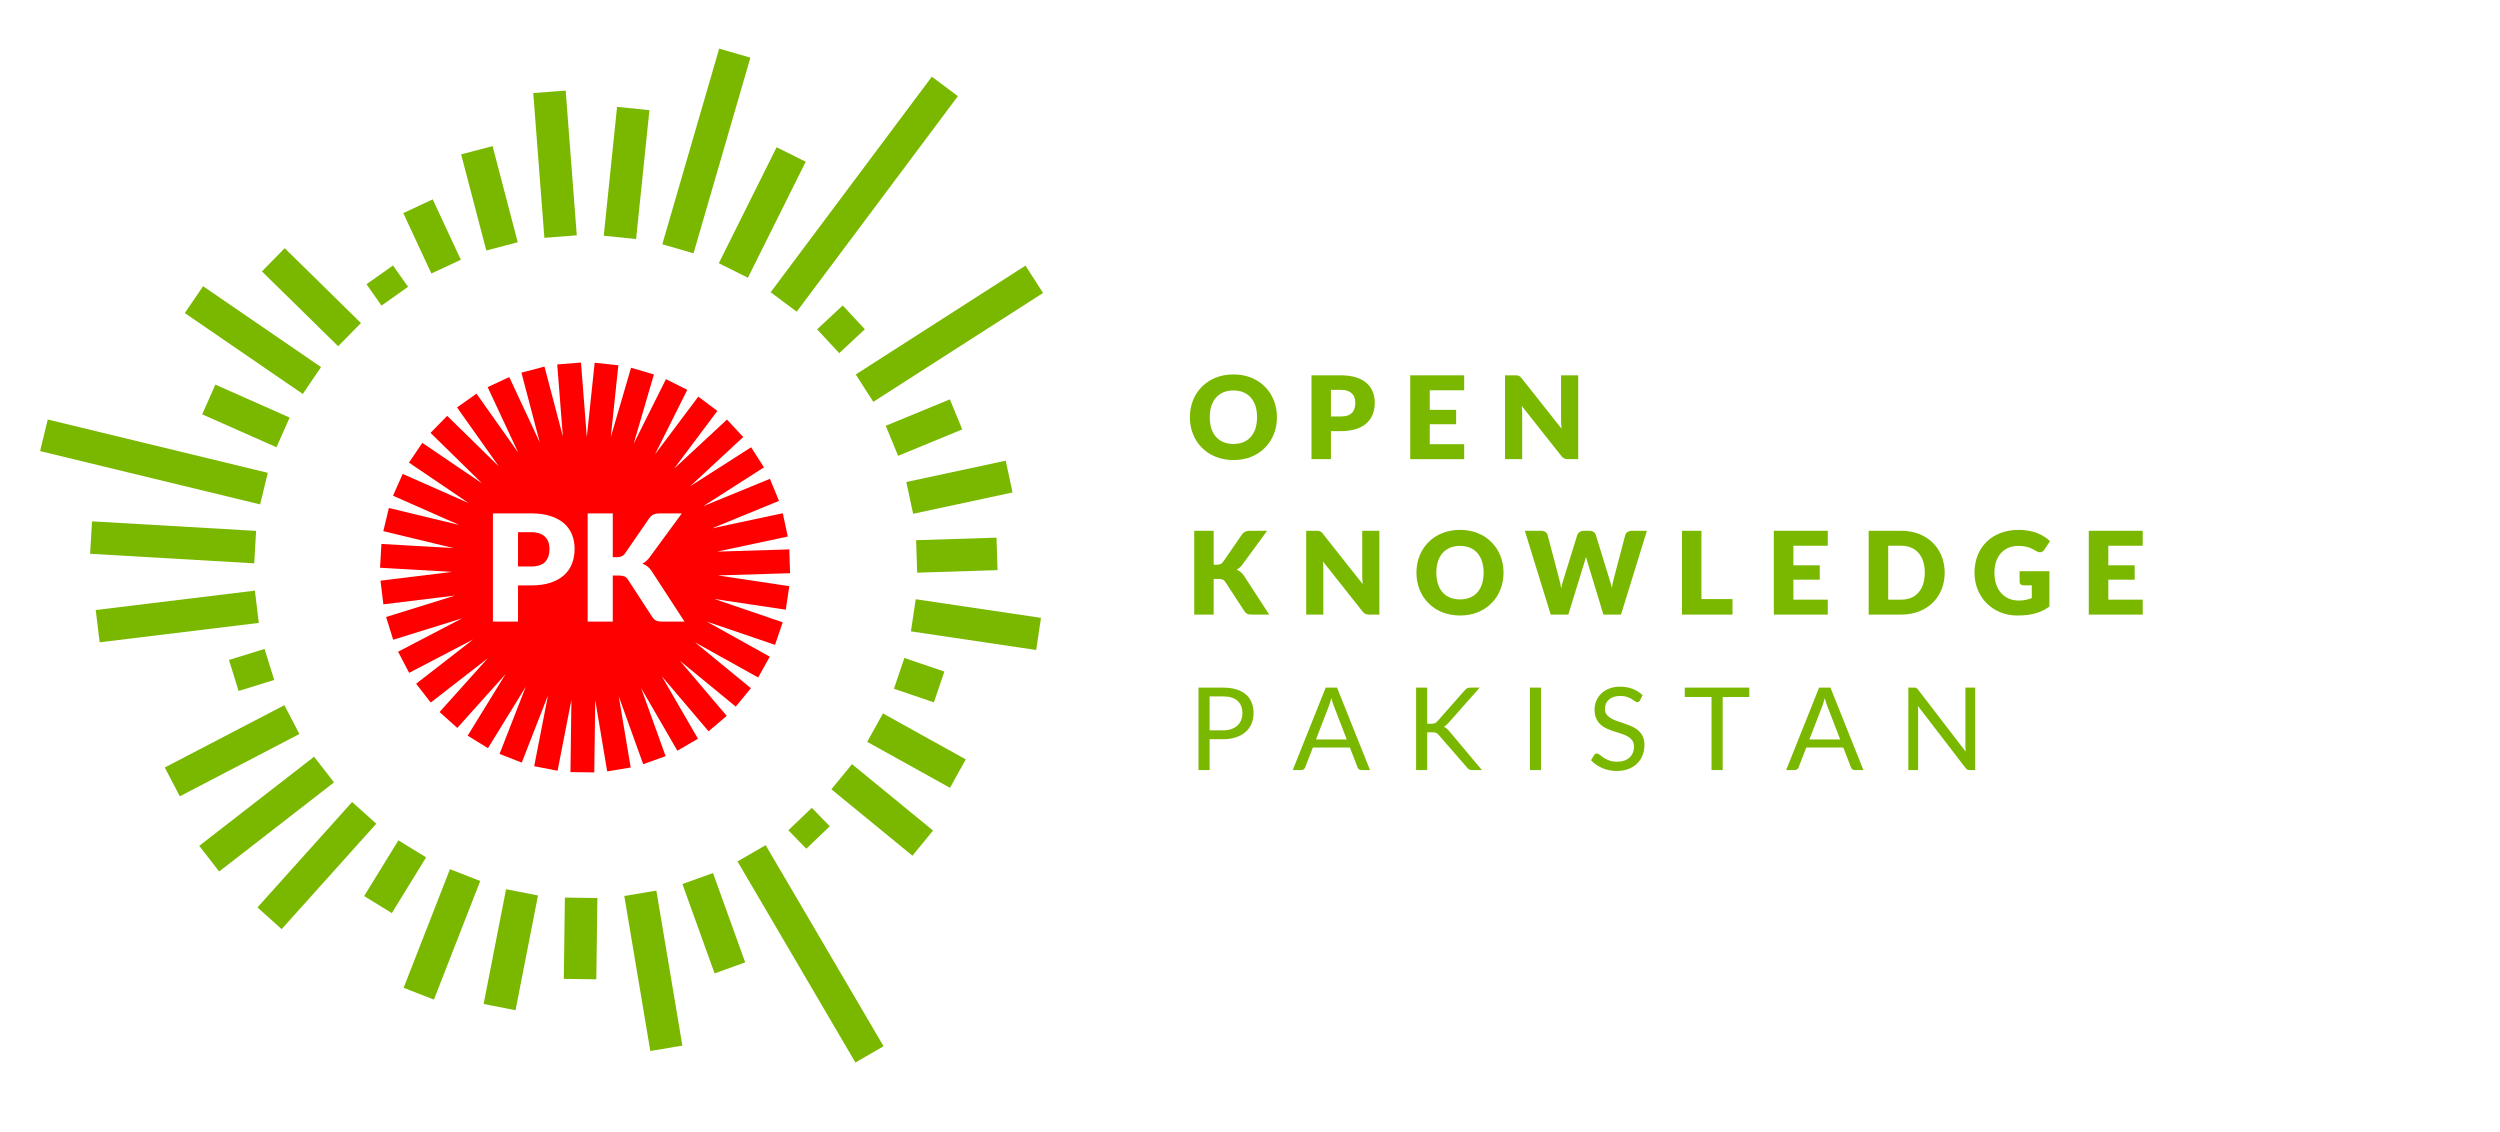 <?xml version="1.0" encoding="utf-8"?>
<!-- Generator: Adobe Illustrator 18.1.1, SVG Export Plug-In . SVG Version: 6.00 Build 0)  -->
<svg version="1.1" xmlns="http://www.w3.org/2000/svg" xmlns:xlink="http://www.w3.org/1999/xlink" x="0px" y="0px"
	 viewBox="0 0 1616.012 732" enable-background="new 0 0 1616.012 732" xml:space="preserve">
<g id="Layer_1">
	<g>
		<path fill="#7AB800" d="M797.322,297.388c-16.883,0-28.188-12.048-28.188-27.703c0-15.655,11.305-27.666,28.188-27.666
			c16.844,0,28.111,12.085,28.111,27.666C825.434,285.34,814.166,297.388,797.322,297.388z M797.322,252.394
			c-9.67,0-15.322,6.544-15.322,17.291c0,10.858,5.652,17.291,15.322,17.291c9.594,0,15.246-6.433,15.246-17.291
			C812.568,258.938,806.916,252.394,797.322,252.394z"/>
		<path fill="#7AB800" d="M860.322,278.684v18.109h-12.568v-54.18h19.113c15.246,0,21.791,7.697,21.791,17.7
			c0,10.821-6.805,18.37-21.791,18.37H860.322z M860.322,269.201h6.545c6.545,0,9.223-3.272,9.223-8.888
			c0-4.945-2.9-8.292-9.223-8.292h-6.545V269.201z"/>
		<path fill="#7AB800" d="M946.451,242.613v9.668h-22.238v12.644h17.031v9.297h-17.031v12.903h22.238v9.668H911.57v-54.18H946.451z"
			/>
		<path fill="#7AB800" d="M983.643,244.547l25.732,32.538c-0.185-2.083-0.297-4.054-0.297-5.802v-28.67h11.082v54.18h-6.545
			c-1.934,0-3.162-0.483-4.389-2.082l-25.547-32.277c0.148,1.897,0.262,3.719,0.262,5.317v29.042h-11.082v-54.18h6.619
			C981.635,242.613,982.268,242.874,983.643,244.547z"/>
	</g>
	<g>
		<path fill="#7AB800" d="M784.529,365.041h2.008c1.859,0,3.199-0.595,4.016-1.747l12.197-17.701c1.34-1.934,2.938-2.491,5.43-2.491
			h10.932l-16.062,21.902c-1.154,1.6-2.381,2.566-3.682,3.272c1.896,0.707,3.42,1.822,4.723,3.867l16.361,25.138h-11.23
			c-2.863,0-3.904-0.818-4.908-2.306l-12.271-18.853c-0.893-1.376-2.119-1.896-4.463-1.896h-3.049v23.055h-12.568v-54.18h12.568
			V365.041z"/>
		<path fill="#7AB800" d="M855.115,345.035l25.732,32.538c-0.186-2.083-0.297-4.054-0.297-5.802v-28.67h11.082v54.18h-6.545
			c-1.934,0-3.162-0.483-4.389-2.082l-25.547-32.277c0.148,1.896,0.262,3.719,0.262,5.317v29.042h-11.082v-54.18h6.619
			C853.107,343.102,853.74,343.362,855.115,345.035z"/>
		<path fill="#7AB800" d="M943.775,397.876c-16.883,0-28.188-12.048-28.188-27.703c0-15.655,11.305-27.666,28.188-27.666
			c16.846,0,28.113,12.085,28.113,27.666C971.889,385.828,960.621,397.876,943.775,397.876z M943.775,352.882
			c-9.668,0-15.32,6.544-15.32,17.291c0,10.858,5.652,17.291,15.32,17.291c9.594,0,15.246-6.433,15.246-17.291
			C959.021,359.426,953.369,352.882,943.775,352.882z"/>
		<path fill="#7AB800" d="M985.654,343.102h10.56c2.193,0,3.719,1.078,4.164,2.715l7.438,28.261c0.482,1.822,1.041,3.942,1.301,6.21
			c0.484-2.343,1.115-4.388,1.674-6.21l8.775-28.261c0.447-1.376,2.008-2.715,4.092-2.715h3.717c2.195,0,3.607,1.041,4.166,2.715
			l8.701,28.261c0.559,1.748,1.189,3.682,1.637,5.913c0.408-2.194,0.818-4.165,1.264-5.913l7.438-28.261
			c0.408-1.45,2.008-2.715,4.09-2.715h9.893l-16.734,54.18h-11.379l-10.189-33.579c-0.334-1.041-0.742-2.305-1.078-3.681
			c-0.334,1.376-0.744,2.64-1.078,3.681l-10.338,33.579h-11.379L985.654,343.102z"/>
		<path fill="#7AB800" d="M1099.826,387.241h20.08v10.04h-32.65v-54.18h12.57V387.241z"/>
		<path fill="#7AB800" d="M1181.492,343.102v9.668h-22.236v12.644h17.031v9.297h-17.031v12.903h22.236v9.668h-34.881v-54.18
			H1181.492z"/>
		<path fill="#7AB800" d="M1228.947,397.281H1207.9v-54.18h21.047c16.846,0,28.113,11.49,28.113,27.071
			C1257.061,385.828,1245.793,397.281,1228.947,397.281z M1228.947,352.77h-8.404v34.844h8.404c9.594,0,15.246-6.619,15.246-17.44
			C1244.193,359.426,1238.541,352.77,1228.947,352.77z"/>
		<path fill="#7AB800" d="M1313.367,386.572v-8.219h-5.355c-1.598,0-2.527-0.93-2.527-2.23v-6.917h19.262v22.869
			c-5.541,4.054-11.898,5.801-20.75,5.801c-15.84,0-27.666-11.825-27.666-27.703c0-16.176,11.156-27.666,28.633-27.666
			c9.074,0,15.805,3.123,20.154,7.288l-3.643,5.541c-0.707,1.041-1.674,1.673-2.826,1.673c-0.744,0-1.525-0.26-2.307-0.743
			c-3.979-2.38-6.768-3.384-11.824-3.384c-9.371,0-15.32,6.916-15.32,17.291c0,11.453,6.693,18.035,15.766,18.035
			C1308.422,388.208,1310.988,387.576,1313.367,386.572z"/>
		<path fill="#7AB800" d="M1385.068,343.102v9.668h-22.236v12.644h17.031v9.297h-17.031v12.903h22.236v9.668h-34.881v-54.18
			H1385.068z"/>
	</g>
	<g>
		<path fill="#7AB800" d="M781.891,477.832v19.934h-7.178v-53.294h15.732c3.371,0,6.303,0.391,8.795,1.172s4.557,1.891,6.191,3.328
			c1.637,1.438,2.857,3.175,3.664,5.207c0.805,2.033,1.209,4.302,1.209,6.806c0,2.479-0.434,4.748-1.303,6.806
			c-0.867,2.059-2.137,3.831-3.811,5.318s-3.752,2.647-6.23,3.478c-2.479,0.831-5.318,1.246-8.516,1.246H781.891z M781.891,472.104
			h8.555c2.057,0,3.873-0.272,5.447-0.818c1.574-0.545,2.895-1.308,3.961-2.287s1.873-2.15,2.418-3.515
			c0.545-1.363,0.818-2.863,0.818-4.5c0-3.396-1.049-6.049-3.143-7.958c-2.096-1.909-5.264-2.864-9.502-2.864h-8.555V472.104z"/>
		<path fill="#7AB800" d="M885.576,497.766h-5.578c-0.645,0-1.166-0.161-1.562-0.483s-0.693-0.731-0.893-1.228l-4.982-12.867
			h-23.914l-4.982,12.867c-0.174,0.446-0.473,0.844-0.893,1.19c-0.422,0.348-0.943,0.521-1.562,0.521h-5.578l21.309-53.294h7.328
			L885.576,497.766z M850.654,477.98h19.896l-8.367-21.682c-0.545-1.339-1.078-3.013-1.6-5.021
			c-0.271,1.017-0.539,1.952-0.799,2.808s-0.516,1.605-0.762,2.25L850.654,477.98z"/>
		<path fill="#7AB800" d="M922.543,467.827h2.715c0.943,0,1.693-0.117,2.25-0.353c0.559-0.235,1.084-0.639,1.582-1.209
			l17.738-20.083c0.545-0.619,1.072-1.06,1.582-1.32c0.508-0.26,1.158-0.391,1.951-0.391h6.137l-20.307,22.947
			c-0.52,0.57-1.01,1.054-1.469,1.45s-0.947,0.719-1.469,0.967c0.693,0.223,1.303,0.558,1.822,1.004
			c0.521,0.446,1.066,1.004,1.637,1.674l21.199,25.252h-6.248c-0.473,0-0.869-0.037-1.191-0.111s-0.602-0.174-0.836-0.298
			c-0.236-0.124-0.453-0.284-0.65-0.483c-0.199-0.198-0.398-0.409-0.596-0.632l-18.408-21.161c-0.273-0.298-0.527-0.552-0.764-0.763
			s-0.508-0.391-0.818-0.539c-0.311-0.149-0.668-0.254-1.078-0.316c-0.408-0.062-0.91-0.093-1.506-0.093h-3.273v24.396h-7.178
			v-53.294h7.178V467.827z"/>
		<path fill="#7AB800" d="M996.143,497.766h-7.215v-53.294h7.215V497.766z"/>
		<path fill="#7AB800" d="M1060.035,452.803c-0.223,0.372-0.459,0.65-0.707,0.837c-0.248,0.186-0.57,0.278-0.967,0.278
			c-0.422,0-0.912-0.21-1.469-0.632c-0.559-0.421-1.266-0.886-2.121-1.395c-0.855-0.508-1.883-0.973-3.086-1.395
			s-2.658-0.633-4.369-0.633c-1.613,0-3.037,0.218-4.277,0.651s-2.275,1.022-3.105,1.767c-0.832,0.744-1.457,1.617-1.879,2.622
			c-0.422,1.004-0.631,2.089-0.631,3.254c0,1.487,0.365,2.721,1.096,3.7c0.732,0.979,1.699,1.816,2.902,2.511
			c1.201,0.694,2.564,1.296,4.09,1.804s3.088,1.035,4.686,1.58c1.6,0.546,3.162,1.159,4.688,1.841
			c1.523,0.683,2.887,1.544,4.09,2.585s2.17,2.318,2.9,3.831c0.732,1.513,1.098,3.372,1.098,5.578c0,2.331-0.396,4.519-1.189,6.564
			c-0.795,2.045-1.953,3.824-3.479,5.336c-1.523,1.513-3.396,2.703-5.615,3.57c-2.219,0.868-4.742,1.302-7.568,1.302
			c-3.445,0-6.588-0.626-9.428-1.878c-2.838-1.252-5.262-2.943-7.27-5.076l2.082-3.422c0.197-0.272,0.439-0.502,0.725-0.688
			c0.285-0.187,0.602-0.279,0.949-0.279c0.52,0,1.115,0.279,1.785,0.837s1.506,1.172,2.51,1.841c1.004,0.67,2.219,1.283,3.645,1.841
			s3.168,0.837,5.225,0.837c1.711,0,3.236-0.235,4.576-0.707c1.338-0.471,2.473-1.134,3.402-1.989s1.643-1.878,2.139-3.068
			c0.494-1.189,0.744-2.516,0.744-3.979c0-1.611-0.367-2.932-1.098-3.96c-0.732-1.029-1.693-1.891-2.883-2.585
			s-2.547-1.283-4.072-1.767s-3.086-0.979-4.686-1.487c-1.6-0.509-3.162-1.098-4.686-1.767c-1.525-0.67-2.883-1.537-4.072-2.604
			c-1.191-1.065-2.152-2.399-2.883-3.998c-0.732-1.6-1.098-3.576-1.098-5.932c0-1.884,0.365-3.706,1.098-5.467
			c0.73-1.761,1.791-3.322,3.18-4.687c1.389-1.363,3.105-2.454,5.15-3.272s4.395-1.228,7.049-1.228c2.975,0,5.689,0.472,8.145,1.413
			c2.453,0.942,4.598,2.306,6.434,4.091L1060.035,452.803z"/>
		<path fill="#7AB800" d="M1130.77,444.472v6.062h-17.219v47.231h-7.215v-47.231h-17.293v-6.062H1130.77z"/>
		<path fill="#7AB800" d="M1204.518,497.766h-5.578c-0.645,0-1.166-0.161-1.562-0.483s-0.693-0.731-0.893-1.228l-4.982-12.867
			h-23.914l-4.982,12.867c-0.174,0.446-0.473,0.844-0.893,1.19c-0.422,0.348-0.943,0.521-1.562,0.521h-5.578l21.309-53.294h7.328
			L1204.518,497.766z M1169.596,477.98h19.896l-8.367-21.682c-0.545-1.339-1.078-3.013-1.6-5.021
			c-0.271,1.017-0.539,1.952-0.799,2.808s-0.516,1.605-0.762,2.25L1169.596,477.98z"/>
		<path fill="#7AB800" d="M1238.713,444.714c0.311,0.161,0.664,0.49,1.061,0.985l30.867,40.166
			c-0.074-0.645-0.123-1.271-0.148-1.879c-0.025-0.606-0.037-1.195-0.037-1.767v-37.748h6.322v53.294h-3.645
			c-0.57,0-1.047-0.099-1.432-0.298c-0.385-0.198-0.762-0.532-1.135-1.004l-30.83-40.128c0.049,0.62,0.086,1.228,0.111,1.822
			c0.023,0.595,0.037,1.141,0.037,1.637v37.971h-6.322v-53.294h3.719C1237.926,444.472,1238.402,444.553,1238.713,444.714z"/>
	</g>
	
		<rect x="548.31" y="38.281" transform="matrix(0.801 0.599 -0.599 0.801 186.082 -309.526)" fill="#7AB800" width="21.012" height="173.943"/>
	
		<rect x="482.279" y="95.406" transform="matrix(0.895 0.446 -0.446 0.895 112.916 -205.319)" fill="#7AB800" width="21.015" height="83.787"/>
	
		<rect x="446.232" y="31.701" transform="matrix(0.96 0.279 -0.279 0.96 45.337 -123.517)" fill="#7AB800" width="21.019" height="131.735"/>
	<polygon fill="#7AB800" points="411.174,154.535 390.269,152.372 398.88,69.057 419.792,71.222 	"/>
	<polygon fill="#7AB800" points="351.876,153.726 344.705,60.146 365.658,58.544 372.83,152.122 	"/>
	<polygon fill="#7AB800" points="314.347,161.911 298.078,99.771 318.407,94.448 334.665,156.589 	"/>
	
		<rect x="257.79" y="142.217" transform="matrix(0.422 0.907 -0.907 0.422 299.924 -164.958)" fill="#7AB800" width="43.061" height="21.005"/>
	<polygon fill="#7AB800" points="246.613,197.528 236.875,183.734 254.04,171.612 263.771,185.407 	"/>
	<polygon fill="#7AB800" points="218.593,223.811 169.313,175.43 184.031,160.431 233.313,208.81 	"/>
	<polygon fill="#7AB800" points="195.712,254.668 119.461,202.38 131.27,185.002 207.521,237.29 	"/>
	<polygon fill="#7AB800" points="178.712,289.113 130.694,267.831 139.21,248.623 187.231,269.907 	"/>
	<polygon fill="#7AB800" points="25.915,291.59 168.145,326.049 173.089,305.627 30.865,271.172 	"/>
	
		<rect x="58.743" y="340.186" transform="matrix(0.998 0.058 -0.058 0.998 20.579 -5.912)" fill="#7AB800" width="106.29" height="21.018"/>
	
		<rect x="104.213" y="346.606" transform="matrix(0.121 0.993 -0.993 0.121 496.331 236.361)" fill="#7AB800" width="21.008" height="103.606"/>
	
		<rect x="152.148" y="421.181" transform="matrix(0.296 0.955 -0.955 0.296 528.213 149.488)" fill="#7AB800" width="21.01" height="24.089"/>
	
		<rect x="139.588" y="441.704" transform="matrix(0.462 0.887 -0.887 0.462 511.125 127.952)" fill="#7AB800" width="21.013" height="87.167"/>
	
		<rect x="161.814" y="479.278" transform="matrix(0.613 0.79 -0.79 0.613 482.469 67.51)" fill="#7AB800" width="21.01" height="93.976"/>
	
		<rect x="194.479" y="513.841" transform="matrix(0.744 0.668 -0.668 0.744 426.166 6.202)" fill="#7AB800" width="21.01" height="91.606"/>
	
		<rect x="244.712" y="545.394" transform="matrix(0.852 0.524 -0.524 0.852 334.829 -49.713)" fill="#7AB800" width="21.016" height="42.288"/>
	<polygon fill="#7AB800" points="280.483,646.164 260.911,638.519 290.855,561.831 310.427,569.477 	"/>
	
		<rect x="319.743" y="575.678" transform="matrix(0.982 0.192 -0.192 0.982 123.67 -51.915)" fill="#7AB800" width="21.012" height="75.551"/>
	<polygon fill="#7AB800" points="385.456,633.026 364.445,632.745 365.143,580.202 386.153,580.477 	"/>
	<polygon fill="#7AB800" points="420.361,679.377 403.547,579.165 424.273,575.685 441.084,675.896 	"/>
	
		<rect x="430.742" y="586.103" transform="matrix(0.339 0.941 -0.941 0.339 866.385 -39.692)" fill="#7AB800" width="61.386" height="21.007"/>
	<polygon fill="#7AB800" points="476.742,556.832 552.953,686.815 571.137,676.273 494.921,546.297 	"/>
	<polygon fill="#7AB800" points="521.201,548.626 509.587,536.705 524.771,522.176 536.39,534.095 	"/>
	<polygon fill="#7AB800" points="589.805,553.131 537.415,510.203 550.737,493.949 603.128,536.875 	"/>
	<polygon fill="#7AB800" points="614.066,509.247 560.56,479.531 570.756,461.161 624.269,490.873 	"/>
	<polygon fill="#7AB800" points="603.69,453.999 577.841,445.219 584.599,425.32 610.44,434.098 	"/>
	
		<rect x="589.826" y="393.513" transform="matrix(0.989 0.147 -0.147 0.989 66.425 -88.542)" fill="#7AB800" width="81.873" height="21.011"/>
	<polygon fill="#7AB800" points="592.856,370.179 592.188,349.177 644.152,347.535 644.822,368.543 	"/>
	
		<rect x="609.519" y="281.845" transform="matrix(0.21 0.978 -0.978 0.21 797.75 -357.521)" fill="#7AB800" width="21.013" height="65.713"/>
	<polygon fill="#7AB800" points="580.549,294.647 572.546,275.221 614,258.147 621.997,277.569 	"/>
	<polygon fill="#7AB800" points="564.502,259.746 553.163,242.053 662.887,171.689 674.232,189.381 	"/>
	<polygon fill="#7AB800" points="542.484,228.262 528.166,212.89 544.743,197.449 559.054,212.824 	"/>
</g>
<g id="Layer_2">
	<g>
		<path fill="#FF0000" d="M510.696,370.529l-0.471-15.395l-46.673,1.427l45.668-9.732l-3.211-15.064l-45.691,9.736l43.215-17.734
			l-5.848-14.25l-43.175,17.718l39.321-25.136l-8.297-12.979l-39.358,25.159l34.235-31.78l-10.479-11.289l-34.231,31.776
			l28.008-37.371l-12.326-9.236l-28.007,37.371l20.887-41.768l-13.775-6.889l-20.889,41.772l13.1-44.829l-14.785-4.32
			l-13.101,44.831l4.891-46.444l-15.318-1.613l-5.063,48.084l-3.774-48.202l-15.355,1.203l3.644,46.543l-11.888-45.143
			l-14.895,3.922l11.894,45.167l-19.763-42.318l-13.955,6.518l19.759,42.309L308,254.467l-12.568,8.902l27.005,38.123
			l-33.373-32.689l-10.777,11.004l33.354,32.669l-38.649-26.196l-8.643,12.75l38.665,26.206l-42.721-18.884l-6.227,14.088
			l42.719,18.883l-45.405-10.954l-3.611,14.973l45.392,10.951l-46.613-2.676l-0.883,15.377l46.635,2.677l-46.363,5.689l1.875,15.287
			l46.373-5.69l-44.612,13.874l4.574,14.707l44.587-13.866l-41.396,21.601l7.125,13.656l41.397-21.602l-36.878,28.642l9.447,12.164
			l36.882-28.645l-31.178,34.767l11.467,10.283l31.171-34.76l-24.47,39.766l13.117,8.072l24.482-39.785l-16.987,43.512l14.348,5.602
			l16.987-43.513l-8.95,45.845l15.117,2.951l8.946-45.825l-0.622,46.688l15.4,0.205l0.623-46.72l7.724,46.082l15.191-2.547
			l-7.718-46.046l15.809,43.927l14.492-5.217l-15.815-43.942l23.403,40.415l13.33-7.719l-23.396-40.403l30.231,35.583l11.738-9.973
			l-30.24-35.594l36.101,29.62l9.77-11.908l-36.125-29.64l40.836,22.72l7.488-13.459l-40.798-22.699l44.192,15.053l4.967-14.58
			l-44.215-15.061l46.195,6.928l2.285-15.232l-46.21-6.931L510.696,370.529z M369.746,364.305c-1.12,2.912-2.832,5.408-5.136,7.488
			s-5.225,3.704-8.76,4.872c-3.537,1.168-7.721,1.752-12.553,1.752h-8.447v23.376h-16.225v-69.936h24.672
			c4.928,0,9.16,0.584,12.696,1.752c3.535,1.168,6.448,2.776,8.736,4.823c2.287,2.049,3.976,4.464,5.063,7.248
			s1.632,5.793,1.632,9.024C371.426,358.193,370.866,361.394,369.746,364.305z M427.97,401.793c-0.929,0-1.721-0.063-2.376-0.192
			c-0.656-0.127-1.225-0.319-1.704-0.575c-0.48-0.256-0.896-0.568-1.248-0.937c-0.353-0.367-0.688-0.792-1.009-1.271l-15.84-24.336
			c-0.576-0.896-1.304-1.528-2.184-1.896c-0.881-0.367-2.072-0.552-3.576-0.552h-3.936v29.76h-16.225v-69.936h16.225v28.319h2.592
			c2.399,0,4.128-0.751,5.184-2.256l15.744-22.848c0.864-1.248,1.848-2.096,2.952-2.544c1.104-0.448,2.455-0.672,4.056-0.672h14.112
			l-20.736,28.271c-0.736,1.024-1.504,1.872-2.304,2.544s-1.616,1.232-2.448,1.68c1.216,0.449,2.328,1.064,3.336,1.849
			c1.009,0.784,1.928,1.832,2.761,3.144l21.119,32.448H427.97z"/>
		<path fill="#FF0000" d="M352.298,346.953c-0.977-0.943-2.208-1.672-3.695-2.185c-1.488-0.511-3.257-0.768-5.305-0.768h-8.447
			v22.176h8.447c4.225,0,7.264-1.008,9.12-3.023c1.855-2.017,2.784-4.832,2.784-8.448c0-1.6-0.24-3.056-0.72-4.368
			C354.002,349.025,353.274,347.897,352.298,346.953z"/>
	</g>
</g>
</svg>
